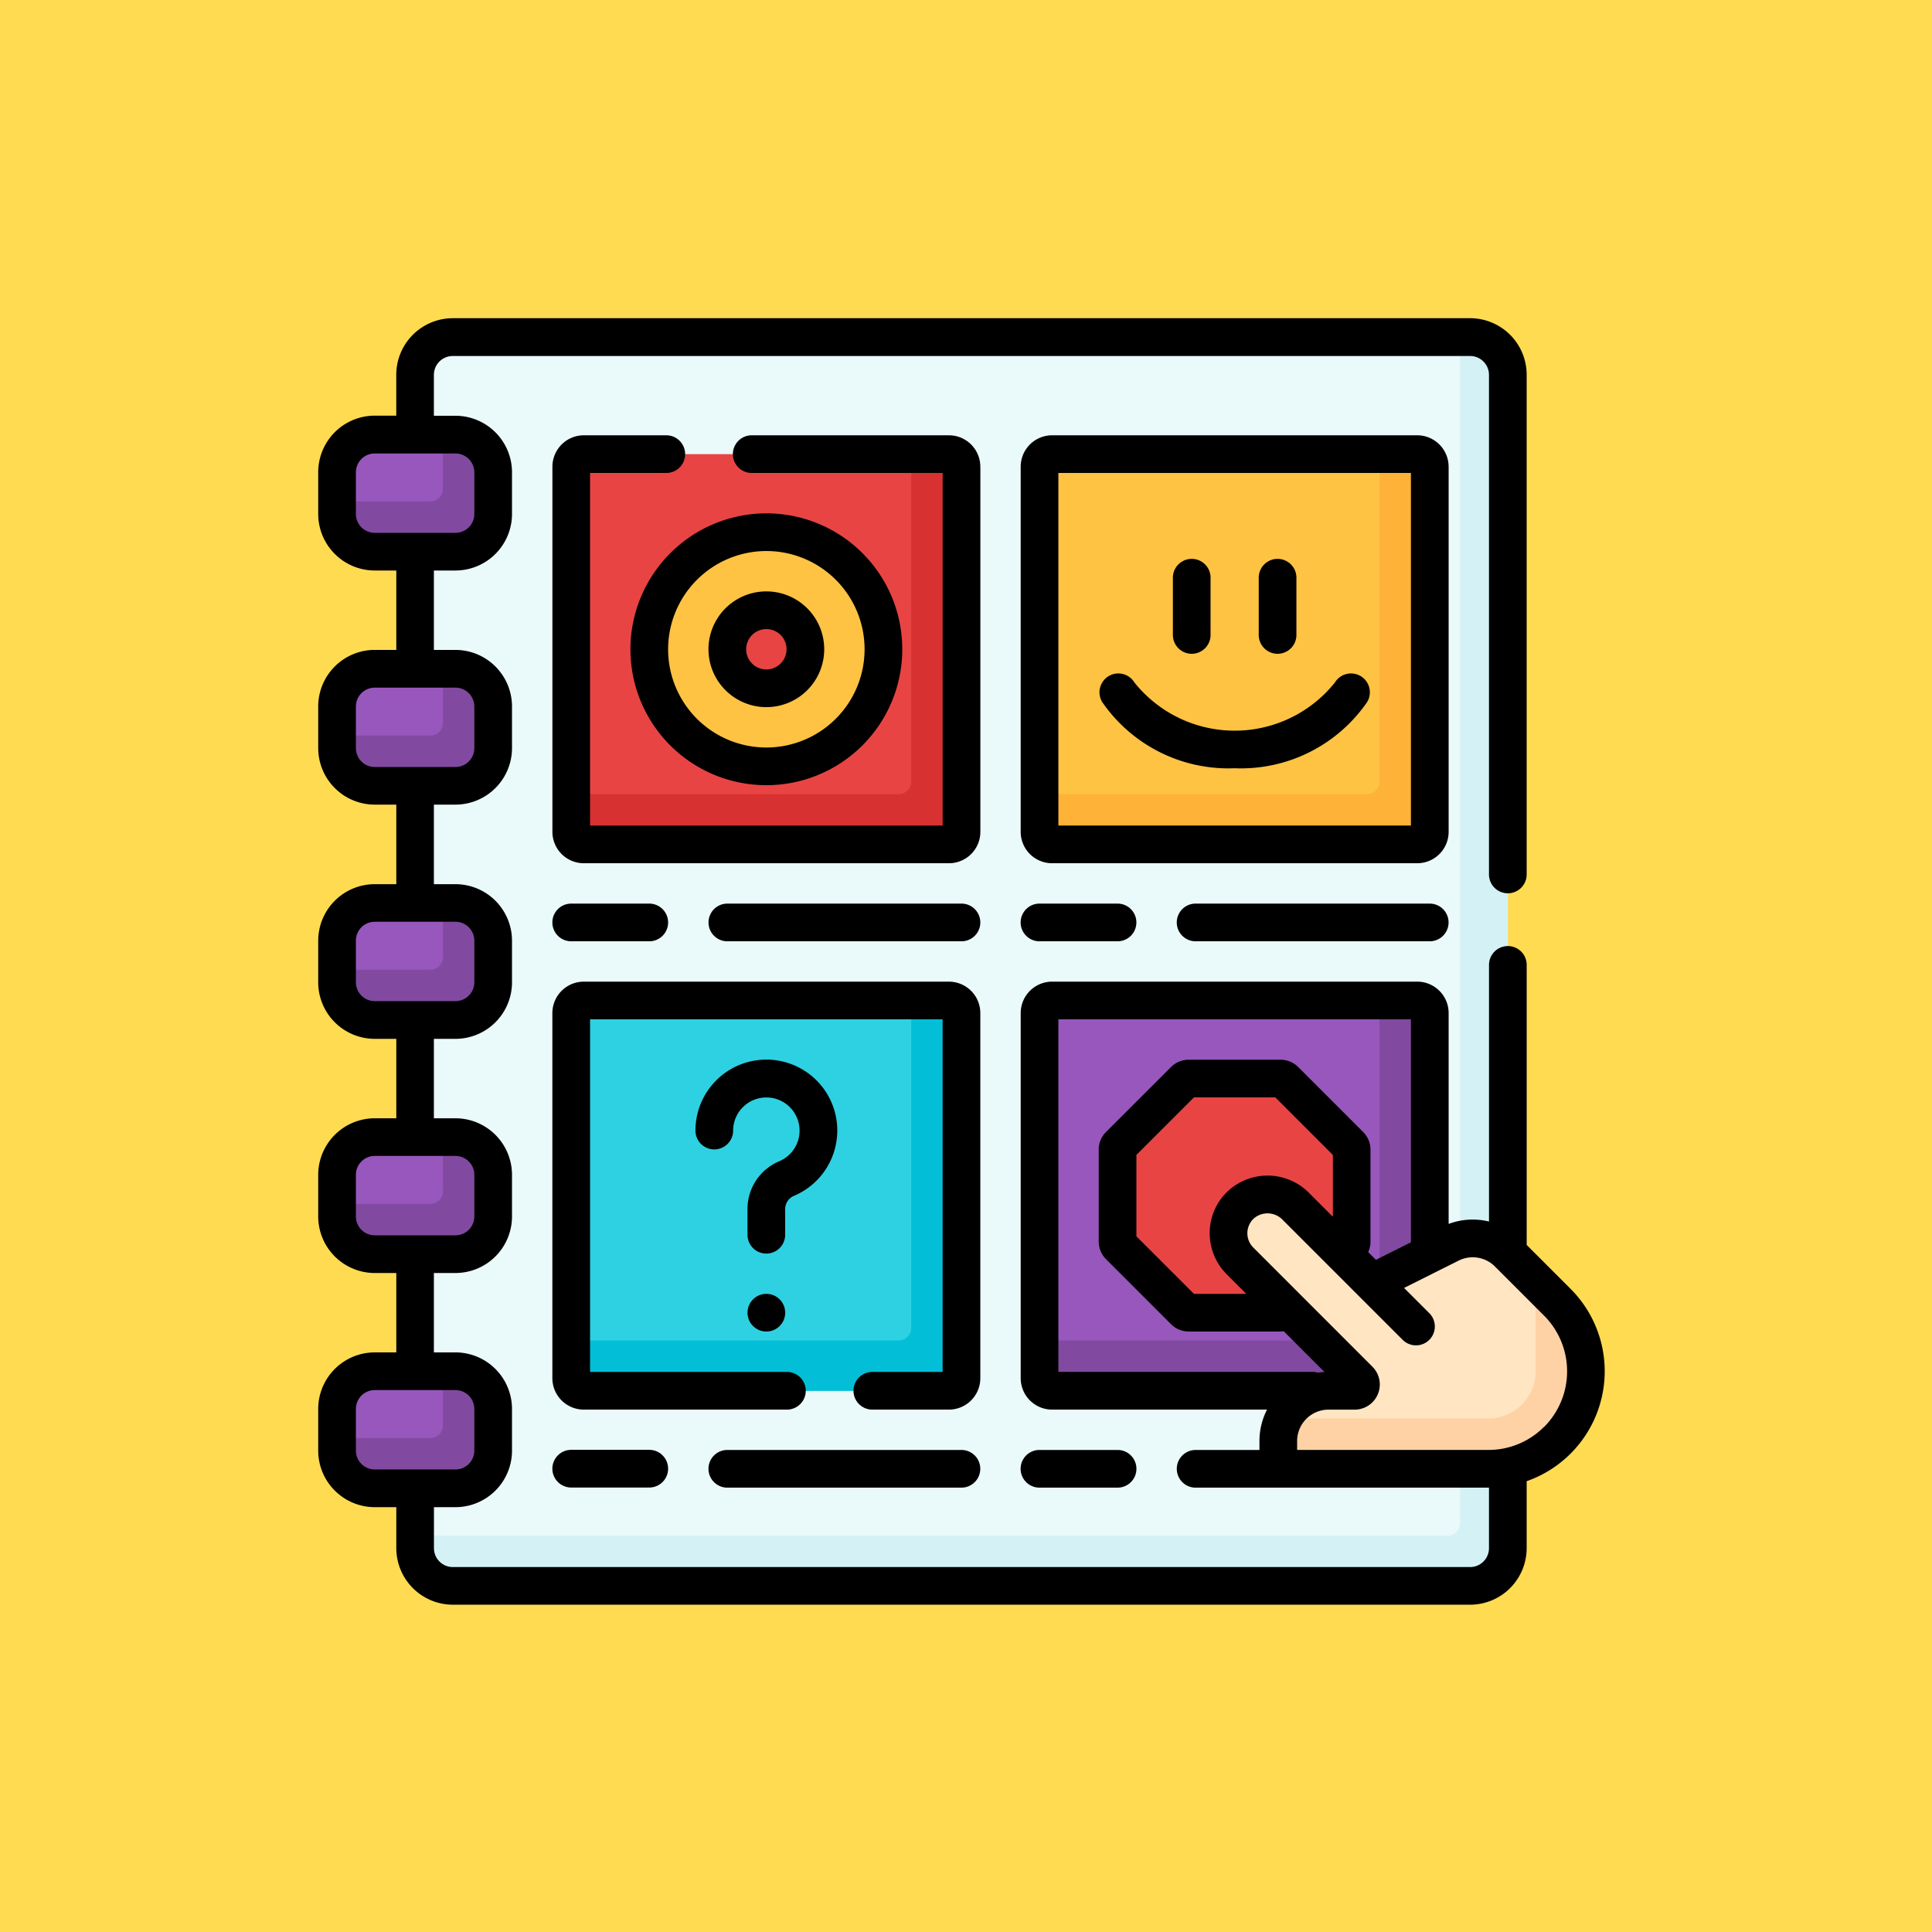 <svg xmlns="http://www.w3.org/2000/svg" width="85" height="85" viewBox="0 0 85 85">
  <g id="Grupo_1107901" data-name="Grupo 1107901" transform="translate(-180.051 -2274)">
    <rect id="Rectángulo_402638" data-name="Rectángulo 402638" width="85" height="85" transform="translate(180.051 2274)" fill="#ffdb52"/>
    <g id="Grupo_1107900" data-name="Grupo 1107900" transform="translate(194.04 2288)">
      <path id="Trazado_899347" data-name="Trazado 899347" d="M84.99,62.443H40.231a1.658,1.658,0,0,1-1.658-1.658V9.158A1.658,1.658,0,0,1,40.231,7.5H84.99a1.658,1.658,0,0,1,1.658,1.658V60.785A1.658,1.658,0,0,1,84.99,62.443Z" transform="translate(-34.299 -6.671)" fill="#eaf9fa"/>
      <path id="Trazado_899348" data-name="Trazado 899348" d="M84.99,7.5h-.442V59.68a.553.553,0,0,1-.553.553H38.573v.553a1.658,1.658,0,0,0,1.658,1.658H84.99a1.658,1.658,0,0,0,1.658-1.658V9.158A1.658,1.658,0,0,0,84.99,7.5Z" transform="translate(-34.299 -6.671)" fill="#d4f2f6"/>
      <g id="Grupo_1107899" data-name="Grupo 1107899" transform="translate(0.84 5.121)">
        <path id="Trazado_899349" data-name="Trazado 899349" d="M12.721,51.478H9.169A1.658,1.658,0,0,1,7.511,49.82V47.985a1.658,1.658,0,0,1,1.658-1.658h3.551a1.658,1.658,0,0,1,1.658,1.658V49.82A1.658,1.658,0,0,1,12.721,51.478Z" transform="translate(-7.511 -46.327)" fill="#9857bd"/>
        <path id="Trazado_899350" data-name="Trazado 899350" d="M12.721,144.665H9.169a1.658,1.658,0,0,1-1.658-1.658v-1.834a1.658,1.658,0,0,1,1.658-1.658h3.551a1.658,1.658,0,0,1,1.658,1.658v1.834A1.658,1.658,0,0,1,12.721,144.665Z" transform="translate(-7.511 -129.212)" fill="#9857bd"/>
        <path id="Trazado_899351" data-name="Trazado 899351" d="M12.721,237.853H9.169a1.658,1.658,0,0,1-1.658-1.658V234.36A1.658,1.658,0,0,1,9.169,232.7h3.551a1.658,1.658,0,0,1,1.658,1.658v1.834A1.658,1.658,0,0,1,12.721,237.853Z" transform="translate(-7.511 -212.098)" fill="#9857bd"/>
        <path id="Trazado_899352" data-name="Trazado 899352" d="M12.721,331.041H9.169a1.658,1.658,0,0,1-1.658-1.658v-1.834a1.658,1.658,0,0,1,1.658-1.658h3.551a1.658,1.658,0,0,1,1.658,1.658v1.834A1.658,1.658,0,0,1,12.721,331.041Z" transform="translate(-7.511 -294.984)" fill="#9857bd"/>
        <path id="Trazado_899353" data-name="Trazado 899353" d="M12.721,424.228H9.169a1.658,1.658,0,0,1-1.658-1.658v-1.834a1.658,1.658,0,0,1,1.658-1.658h3.551a1.658,1.658,0,0,1,1.658,1.658v1.834A1.658,1.658,0,0,1,12.721,424.228Z" transform="translate(-7.511 -377.869)" fill="#9857bd"/>
      </g>
      <path id="Trazado_899354" data-name="Trazado 899354" d="M12.721,325.89h-.553v2.387a.553.553,0,0,1-.553.553h-4.1v.553a1.658,1.658,0,0,0,1.658,1.658h3.551a1.658,1.658,0,0,0,1.658-1.658v-1.834A1.658,1.658,0,0,0,12.721,325.89Z" transform="translate(-6.671 -289.863)" fill="#814aa0"/>
      <path id="Trazado_899355" data-name="Trazado 899355" d="M12.721,232.7h-.553v2.387a.553.553,0,0,1-.553.553h-4.1v.553a1.658,1.658,0,0,0,1.658,1.658h3.551a1.658,1.658,0,0,0,1.658-1.658V234.36A1.658,1.658,0,0,0,12.721,232.7Z" transform="translate(-6.671 -206.977)" fill="#814aa0"/>
      <path id="Trazado_899356" data-name="Trazado 899356" d="M12.721,419.077h-.553v2.387a.553.553,0,0,1-.553.553h-4.1v.553a1.658,1.658,0,0,0,1.658,1.658h3.551a1.658,1.658,0,0,0,1.658-1.658v-1.834A1.658,1.658,0,0,0,12.721,419.077Z" transform="translate(-6.671 -372.748)" fill="#814aa0"/>
      <path id="Trazado_899357" data-name="Trazado 899357" d="M12.721,46.327h-.553v2.387a.553.553,0,0,1-.553.553h-4.1v.553a1.658,1.658,0,0,0,1.658,1.658h3.551a1.658,1.658,0,0,0,1.658-1.658V47.985A1.658,1.658,0,0,0,12.721,46.327Z" transform="translate(-6.671 -41.206)" fill="#814aa0"/>
      <path id="Trazado_899358" data-name="Trazado 899358" d="M12.721,139.515h-.553V141.9a.553.553,0,0,1-.553.553h-4.1v.553a1.658,1.658,0,0,0,1.658,1.658h3.551a1.658,1.658,0,0,0,1.658-1.658v-1.834A1.658,1.658,0,0,0,12.721,139.515Z" transform="translate(-6.671 -124.092)" fill="#814aa0"/>
      <path id="Trazado_899359" data-name="Trazado 899359" d="M117.315,71.263H101.251a.553.553,0,0,1-.553-.553V54.646a.553.553,0,0,1,.553-.553h16.064a.553.553,0,0,1,.553.553V70.71A.553.553,0,0,1,117.315,71.263Z" transform="translate(-89.556 -48.113)" fill="#e94444"/>
      <path id="Trazado_899360" data-name="Trazado 899360" d="M117.315,288.7H101.251a.553.553,0,0,1-.553-.553V272.083a.553.553,0,0,1,.553-.553h16.064a.553.553,0,0,1,.553.553v16.064A.553.553,0,0,1,117.315,288.7Z" transform="translate(-89.556 -241.512)" fill="#2ed1e2"/>
      <path id="Trazado_899361" data-name="Trazado 899361" d="M303.69,71.263H287.626a.553.553,0,0,1-.553-.553V54.646a.553.553,0,0,1,.553-.553H303.69a.553.553,0,0,1,.553.553V70.71A.553.553,0,0,1,303.69,71.263Z" transform="translate(-255.327 -48.113)" fill="#ffc344"/>
      <path id="Trazado_899362" data-name="Trazado 899362" d="M303.69,288.7H287.626a.553.553,0,0,1-.553-.553V272.083a.553.553,0,0,1,.553-.553H303.69a.553.553,0,0,1,.553.553v16.064A.553.553,0,0,1,303.69,288.7Z" transform="translate(-255.327 -241.512)" fill="#9857bd"/>
      <path id="Trazado_899363" data-name="Trazado 899363" d="M117.315,54.093h-1.658V68.5a.553.553,0,0,1-.553.553H100.7V70.71a.553.553,0,0,0,.553.553h16.064a.553.553,0,0,0,.553-.553V54.646A.553.553,0,0,0,117.315,54.093Z" transform="translate(-89.556 -48.113)" fill="#d83131"/>
      <path id="Trazado_899364" data-name="Trazado 899364" d="M117.315,271.53h-1.658v14.406a.553.553,0,0,1-.553.553H100.7v1.658a.553.553,0,0,0,.553.553h16.064a.553.553,0,0,0,.553-.553V272.083A.553.553,0,0,0,117.315,271.53Z" transform="translate(-89.556 -241.512)" fill="#03bed7"/>
      <path id="Trazado_899365" data-name="Trazado 899365" d="M303.69,54.093h-1.658V68.5a.553.553,0,0,1-.553.553H287.073V70.71a.553.553,0,0,0,.553.553H303.69a.553.553,0,0,0,.553-.553V54.646A.553.553,0,0,0,303.69,54.093Z" transform="translate(-255.327 -48.113)" fill="#feb237"/>
      <path id="Trazado_899366" data-name="Trazado 899366" d="M303.69,271.53h-1.658v14.406a.553.553,0,0,1-.553.553H287.073v1.658a.553.553,0,0,0,.553.553H303.69a.553.553,0,0,0,.553-.553V272.083A.553.553,0,0,0,303.69,271.53Z" transform="translate(-255.327 -241.512)" fill="#814aa0"/>
      <path id="Trazado_899367" data-name="Trazado 899367" d="M136.911,85.155a5.151,5.151,0,1,0,5.151,5.151A5.151,5.151,0,0,0,136.911,85.155Zm0,6.868a1.717,1.717,0,1,1,1.717-1.717A1.717,1.717,0,0,1,136.911,92.023Z" transform="translate(-117.184 -75.741)" fill="#ffc344"/>
      <path id="Trazado_899368" data-name="Trazado 899368" d="M325.306,302.593h-4.038a.276.276,0,0,0-.2.081l-2.856,2.855a.276.276,0,0,0-.081.2v4.038a.276.276,0,0,0,.081.2l2.856,2.855a.276.276,0,0,0,.2.081h4.038a.276.276,0,0,0,.2-.081l2.855-2.855a.276.276,0,0,0,.081-.2v-4.038a.276.276,0,0,0-.081-.2l-2.855-2.855A.276.276,0,0,0,325.306,302.593Z" transform="translate(-282.956 -269.141)" fill="#e94444"/>
      <path id="Trazado_899369" data-name="Trazado 899369" d="M372.046,350.9l-3.431,1.716-3.357-3.357a1.749,1.749,0,0,0-2.4-.092,1.717,1.717,0,0,0-.06,2.485l5.243,5.243a.276.276,0,0,1-.2.472h-1.151a2.211,2.211,0,0,0-2.211,2.211v.67a.553.553,0,0,0,.553.553h8.835v0a4.292,4.292,0,0,0,2.888-7.325l-2.16-2.16a2.211,2.211,0,0,0-2.552-.414Z" transform="translate(-322.232 -310.184)" fill="#ffe5c2"/>
      <path id="Trazado_899370" data-name="Trazado 899370" d="M394.369,383.94l-.955-.955v3.99a2.08,2.08,0,0,1-2.008,2.08h-9.08a2.2,2.2,0,0,0-.233.988v.67a.553.553,0,0,0,.553.553h8.835v0a4.292,4.292,0,0,0,2.888-7.325Z" transform="translate(-339.843 -340.646)" fill="#fed2a4"/>
      <path id="Trazado_899371" data-name="Trazado 899371" d="M112.026,47.975a1.383,1.383,0,0,0-1.382-1.382h-8.675a.829.829,0,1,0,0,1.658h8.4V63.763H94.856V48.251H98.21a.829.829,0,0,0,0-1.658H94.58A1.383,1.383,0,0,0,93.2,47.975V64.039a1.383,1.383,0,0,0,1.382,1.382h16.064a1.383,1.383,0,0,0,1.382-1.382V47.975Z" transform="translate(-82.885 -41.442)"/>
      <path id="Trazado_899372" data-name="Trazado 899372" d="M112.026,265.412a1.383,1.383,0,0,0-1.382-1.382H94.58a1.383,1.383,0,0,0-1.382,1.382v16.064a1.383,1.383,0,0,0,1.382,1.382h8.937a.829.829,0,1,0,0-1.658H94.856V265.688h15.511V281.2h-3.092a.829.829,0,1,0,0,1.658h3.369a1.383,1.383,0,0,0,1.382-1.382V265.412Z" transform="translate(-82.885 -234.841)"/>
      <path id="Trazado_899373" data-name="Trazado 899373" d="M298.4,47.975a1.383,1.383,0,0,0-1.382-1.382H280.955a1.383,1.383,0,0,0-1.382,1.382V64.039a1.383,1.383,0,0,0,1.382,1.382h16.064a1.383,1.383,0,0,0,1.382-1.382V47.975Zm-1.658,15.788H281.231V48.251h15.511V63.763Z" transform="translate(-248.656 -41.442)"/>
      <path id="Trazado_899374" data-name="Trazado 899374" d="M166.454,232.968h-10.3a.829.829,0,1,0,0,1.658h10.3a.829.829,0,0,0,0-1.658Z" transform="translate(-138.142 -207.213)"/>
      <path id="Trazado_899375" data-name="Trazado 899375" d="M97.462,234.626a.829.829,0,1,0,0-1.658H94.028a.829.829,0,1,0,0,1.658Z" transform="translate(-82.886 -207.213)"/>
      <path id="Trazado_899376" data-name="Trazado 899376" d="M342.527,232.968a.829.829,0,1,0,0,1.658h10.3a.829.829,0,1,0,0-1.658Z" transform="translate(-303.914 -207.213)"/>
      <path id="Trazado_899377" data-name="Trazado 899377" d="M280.4,232.968a.829.829,0,1,0,0,1.658h3.434a.829.829,0,1,0,0-1.658Z" transform="translate(-248.656 -207.213)"/>
      <path id="Trazado_899378" data-name="Trazado 899378" d="M155.323,451.234a.829.829,0,0,0,.829.829h10.3a.829.829,0,0,0,0-1.658h-10.3A.829.829,0,0,0,155.323,451.234Z" transform="translate(-138.142 -400.613)"/>
      <path id="Trazado_899379" data-name="Trazado 899379" d="M94.027,450.4a.829.829,0,0,0,0,1.658h3.434a.829.829,0,0,0,0-1.658Z" transform="translate(-82.885 -400.613)"/>
      <path id="Trazado_899380" data-name="Trazado 899380" d="M283.837,452.063a.829.829,0,0,0,0-1.658H280.4a.829.829,0,0,0,0,1.658Z" transform="translate(-248.657 -400.613)"/>
      <path id="Trazado_899381" data-name="Trazado 899381" d="M157.869,113.81a2.546,2.546,0,1,0-2.546-2.546A2.549,2.549,0,0,0,157.869,113.81Zm0-3.434a.888.888,0,1,1-.888.888A.889.889,0,0,1,157.869,110.376Z" transform="translate(-138.142 -96.699)"/>
      <path id="Trazado_899382" data-name="Trazado 899382" d="M124.261,83.635a5.98,5.98,0,1,0,5.98-5.98A5.987,5.987,0,0,0,124.261,83.635Zm5.98-4.322a4.322,4.322,0,1,1-4.322,4.322A4.327,4.327,0,0,1,130.241,79.313Z" transform="translate(-110.514 -69.07)"/>
      <path id="Trazado_899383" data-name="Trazado 899383" d="M316.874,145.509A6.746,6.746,0,0,0,322.7,142.6a.829.829,0,0,0-1.414-.866,5.647,5.647,0,0,1-8.823,0,.829.829,0,0,0-1.414.866A6.745,6.745,0,0,0,316.874,145.509Z" transform="translate(-276.543 -125.709)"/>
      <path id="Trazado_899384" data-name="Trazado 899384" d="M375.142,99.952a.829.829,0,0,0,.829-.829V96.605a.829.829,0,1,0-1.658,0v2.518A.829.829,0,0,0,375.142,99.952Z" transform="translate(-332.923 -85.188)"/>
      <path id="Trazado_899385" data-name="Trazado 899385" d="M340.975,99.952a.829.829,0,0,0,.829-.829V96.605a.829.829,0,0,0-1.658,0v2.518A.829.829,0,0,0,340.975,99.952Z" transform="translate(-302.533 -85.188)"/>
      <path id="Trazado_899386" data-name="Trazado 899386" d="M154.094,301.672a.626.626,0,0,1,.375-.585,3.12,3.12,0,1,0-4.323-2.877.829.829,0,1,0,1.658,0,1.494,1.494,0,0,1,.014-.2,1.46,1.46,0,0,1,1.447-1.256h.033a1.46,1.46,0,0,1,.529,2.808,2.281,2.281,0,0,0-1.392,2.114v1.117a.829.829,0,1,0,1.658,0v-1.117Z" transform="translate(-133.538 -262.47)"/>
      <circle id="Elipse_11511" data-name="Elipse 11511" cx="0.829" cy="0.829" r="0.829" transform="translate(18.898 42.924)"/>
      <path id="Trazado_899387" data-name="Trazado 899387" d="M55.113,42.707l-1.934-1.934V28.452a.829.829,0,1,0-1.658,0v11.29a3.033,3.033,0,0,0-1.776.105V30.57a1.383,1.383,0,0,0-1.382-1.382H32.3a1.383,1.383,0,0,0-1.382,1.382V46.635A1.383,1.383,0,0,0,32.3,48.017h9.455a3.022,3.022,0,0,0-.333,1.382v.394H38.614a.829.829,0,0,0,0,1.658H51.52v2.664a.83.83,0,0,1-.829.829H5.932a.83.83,0,0,1-.829-.829V52.309H6.05a2.49,2.49,0,0,0,2.487-2.487V47.987A2.49,2.49,0,0,0,6.05,45.5H5.1V42.007H6.05A2.49,2.49,0,0,0,8.537,39.52V37.685A2.49,2.49,0,0,0,6.05,35.2H5.1V31.705H6.05a2.49,2.49,0,0,0,2.487-2.487V27.383A2.49,2.49,0,0,0,6.05,24.9H5.1V21.4H6.05a2.49,2.49,0,0,0,2.487-2.487V17.082A2.49,2.49,0,0,0,6.05,14.594H5.1V11.1H6.05A2.49,2.49,0,0,0,8.537,8.614V6.78A2.49,2.49,0,0,0,6.05,4.292H5.1v-1.8a.83.83,0,0,1,.829-.829H50.691a.83.83,0,0,1,.829.829V24.472a.829.829,0,0,0,1.658,0V2.487A2.49,2.49,0,0,0,50.691,0H5.932A2.49,2.49,0,0,0,3.445,2.487v1.8H2.5A2.49,2.49,0,0,0,.011,6.78V8.614A2.49,2.49,0,0,0,2.5,11.1h.947v3.493H2.5A2.49,2.49,0,0,0,.011,17.082v1.834A2.49,2.49,0,0,0,2.5,21.4h.947V24.9H2.5A2.49,2.49,0,0,0,.011,27.384v1.834A2.49,2.49,0,0,0,2.5,31.705h.947V35.2H2.5A2.49,2.49,0,0,0,.011,37.686V39.52A2.49,2.49,0,0,0,2.5,42.007h.947V45.5H2.5A2.49,2.49,0,0,0,.011,47.987v1.834A2.49,2.49,0,0,0,2.5,52.309h.947v1.8A2.49,2.49,0,0,0,5.932,56.6H50.691a2.49,2.49,0,0,0,2.487-2.487V51.166a5.124,5.124,0,0,0,1.934-8.459ZM1.669,8.614V6.78A.83.83,0,0,1,2.5,5.951H6.05a.83.83,0,0,1,.829.829V8.614a.83.83,0,0,1-.829.829H2.5A.83.83,0,0,1,1.669,8.614Zm0,10.3V17.082a.83.83,0,0,1,.829-.829H6.05a.83.83,0,0,1,.829.829v1.834a.83.83,0,0,1-.829.829H2.5A.83.83,0,0,1,1.669,18.916Zm0,10.3V27.383a.83.83,0,0,1,.829-.829H6.05a.83.83,0,0,1,.829.829v1.834a.83.83,0,0,1-.829.829H2.5A.83.83,0,0,1,1.669,29.218Zm0,10.3V37.685a.83.83,0,0,1,.829-.829H6.05a.83.83,0,0,1,.829.829V39.52a.83.83,0,0,1-.829.829H2.5A.83.83,0,0,1,1.669,39.52Zm0,10.3V47.987a.83.83,0,0,1,.829-.829H6.05a.83.83,0,0,1,.829.829v1.834a.83.83,0,0,1-.829.829H2.5A.83.83,0,0,1,1.669,49.822ZM32.575,30.847H48.086v9.81l-1.54.77-.339-.339a1.1,1.1,0,0,0,.1-.466V36.584a1.1,1.1,0,0,0-.324-.782l-2.855-2.855a1.1,1.1,0,0,0-.782-.324H38.311a1.1,1.1,0,0,0-.782.324L34.674,35.8a1.1,1.1,0,0,0-.324.782v4.038a1.1,1.1,0,0,0,.324.782l2.855,2.855a1.1,1.1,0,0,0,.782.324H42.35a1.113,1.113,0,0,0,.143-.009l1.79,1.79c-.1.006-.193.016-.288.031a.83.83,0,0,0-.242-.036H32.575Zm7.4,11.212.865.865h-2.3l-2.532-2.532v-3.58l2.532-2.532h3.58l2.532,2.532v2.72l-1.039-1.039a2.568,2.568,0,0,0-3.547-.119,2.526,2.526,0,0,0-.833,1.825,2.557,2.557,0,0,0,.745,1.86ZM53.94,48.778a3.449,3.449,0,0,1-2.33,1.012l-.037,0H43.079V49.4a1.383,1.383,0,0,1,1.382-1.382h1.15a1.106,1.106,0,0,0,.782-1.887L41.15,40.886a.888.888,0,0,1,.032-1.286.923.923,0,0,1,1.258.065l5.282,5.282a.829.829,0,0,0,1.173-1.172l-1.112-1.112,2.4-1.2a1.381,1.381,0,0,1,1.6.259l2.16,2.16a3.467,3.467,0,0,1,0,4.9Z"/>
    </g>
  </g>
</svg>
